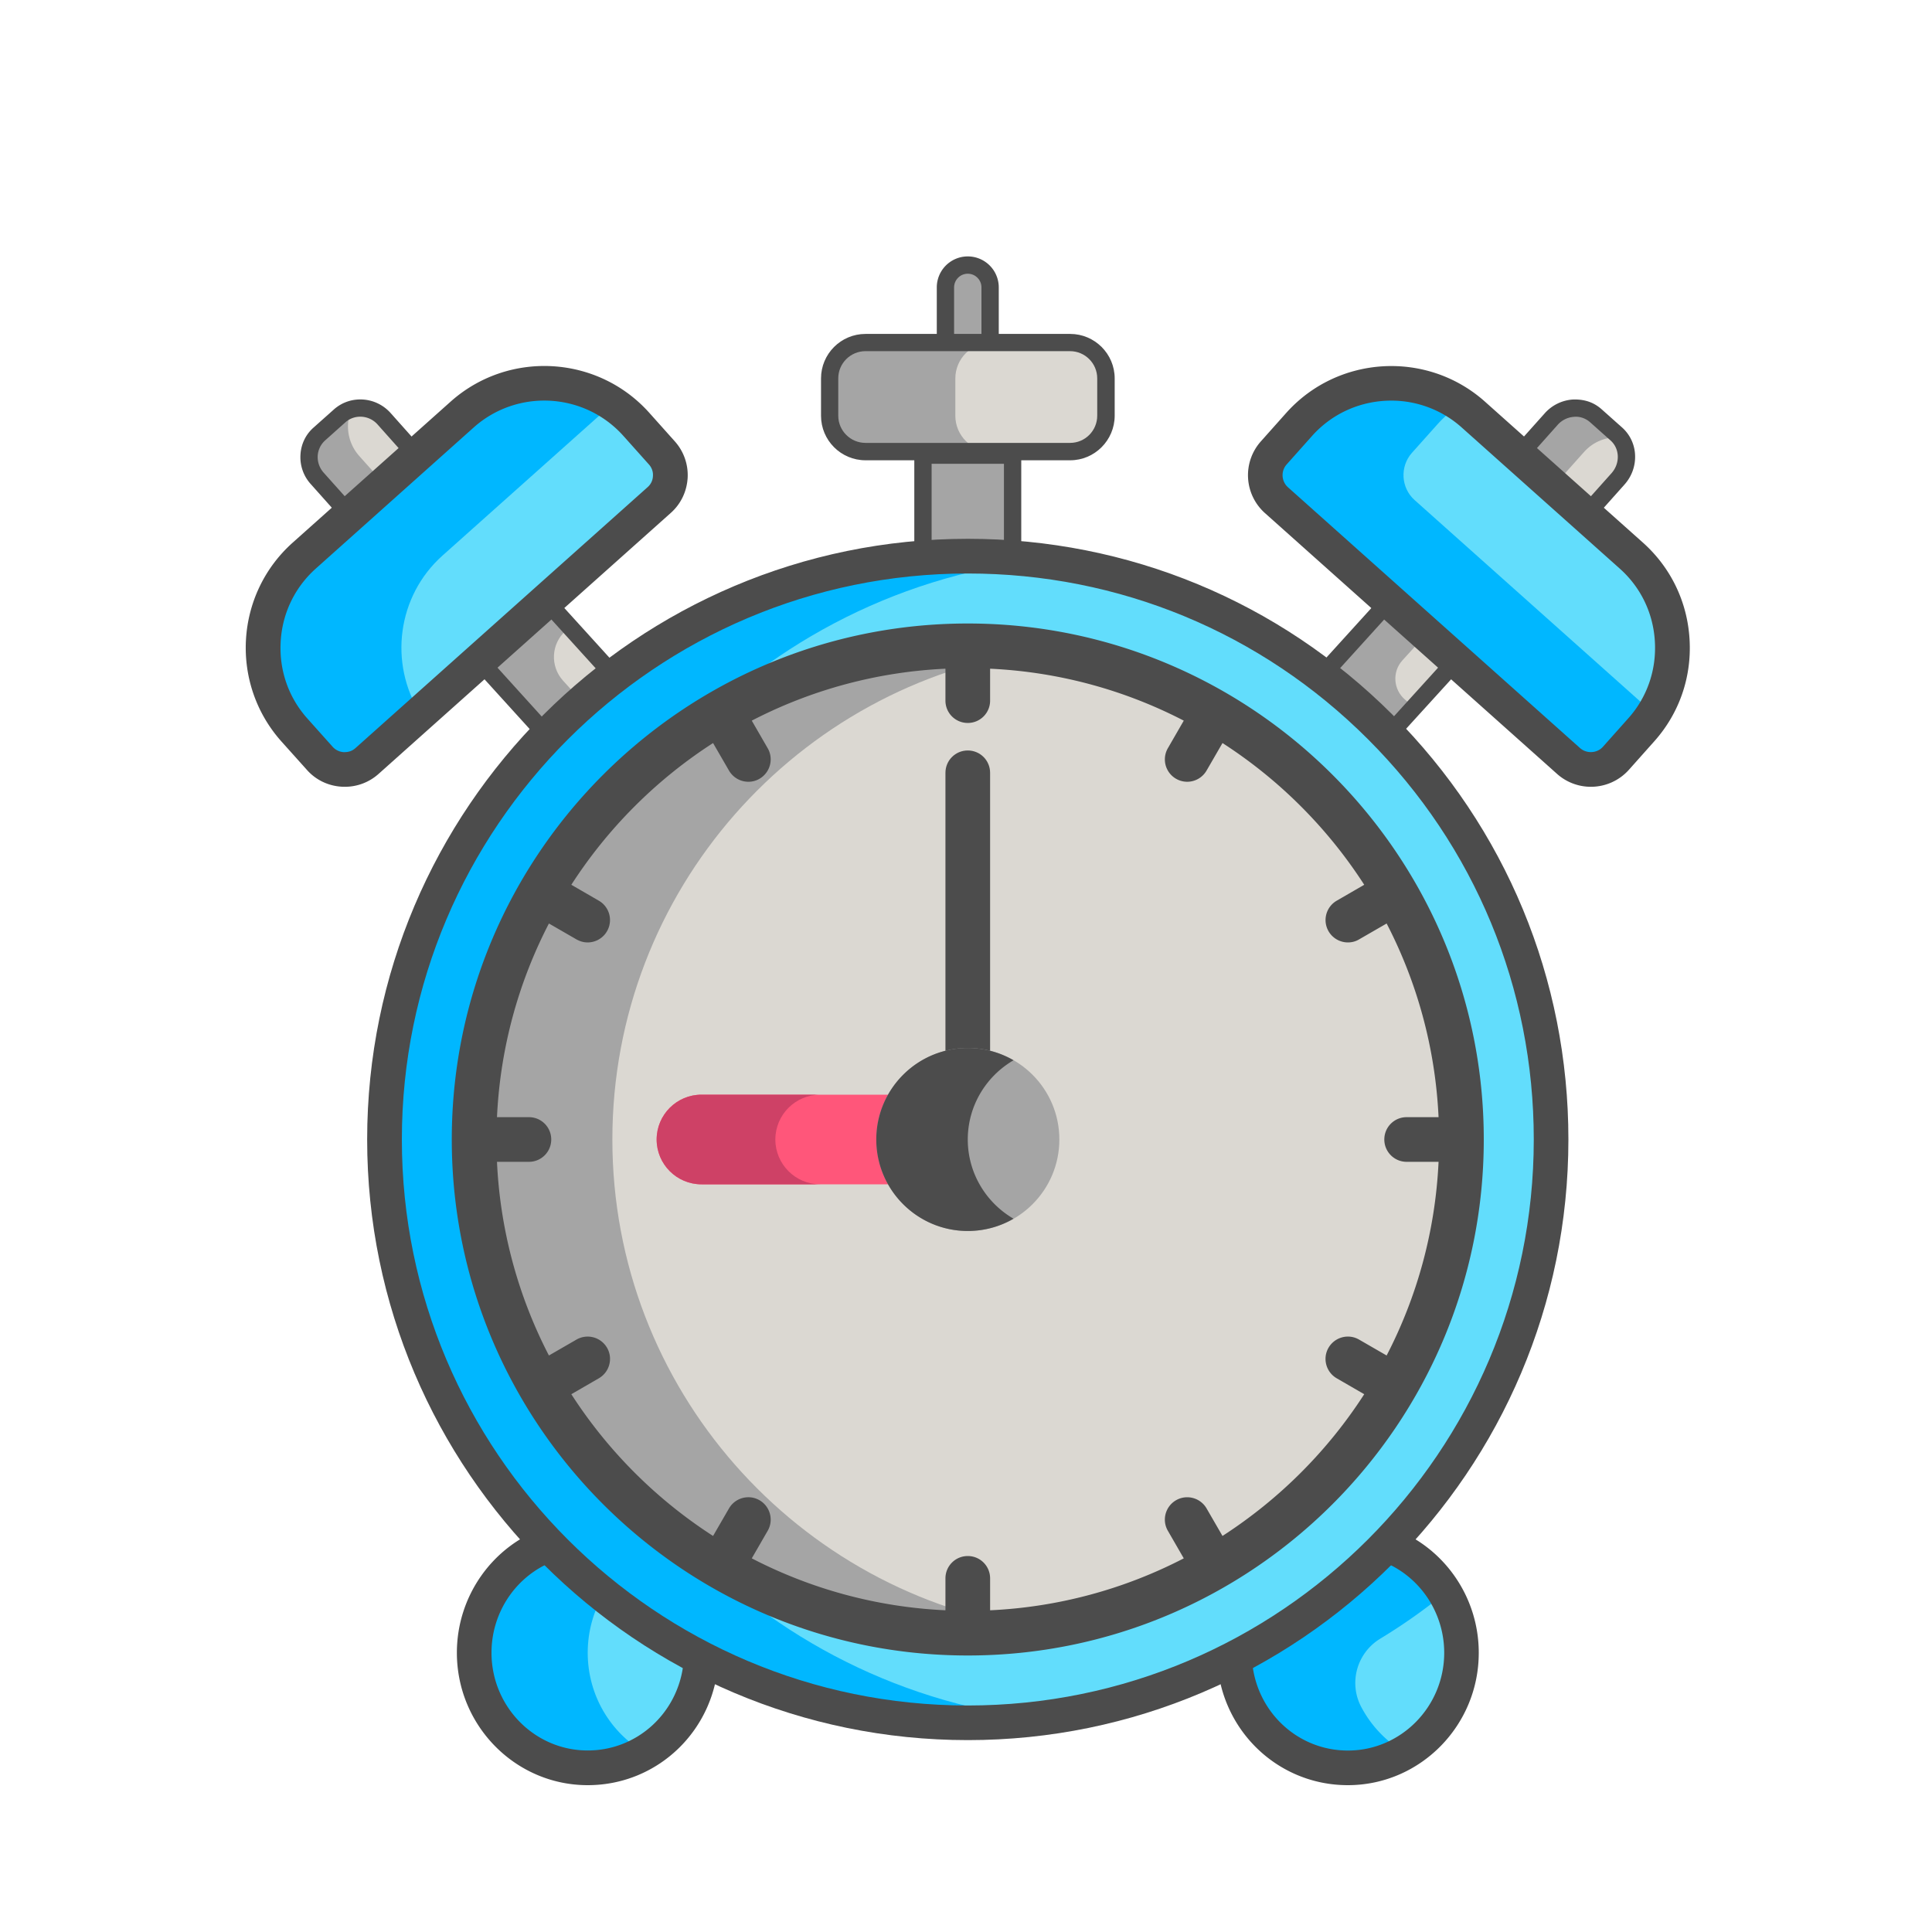 <svg xmlns="http://www.w3.org/2000/svg" viewBox="0 0 250 250"><defs/><style>.st0{fill:#a5a5a5}.st1{fill:#4c4c4c}.st2{fill:#dbd8d2}.st3{fill:#62ddfc}.st4{fill:#00b7ff}</style><g id="hamer"><path d="M119.43 58.09V85.9c1.91-.29 3.85-.44 5.8-.44 1.95 0 3.89.15 5.8.44V58.09h-11.6zm0 0" class="st0"/><path d="M132.15 88l-1.22-.19a38.28 38.28 0 00-11.41 0l-1.21.19V56.18h13.84V88zm-11.6-27.99v23.81c3.13-.37 6.26-.37 9.36 0V60.01h-9.36z" class="st1"/><path d="M125.23 48.04c-1.6 0-2.89-1.29-2.89-2.89v-7.97c0-1.6 1.29-2.89 2.89-2.89s2.89 1.29 2.89 2.89v7.97c0 1.6-1.29 2.89-2.89 2.89zm0 0" class="st0"/><path d="M125.23 49.17a4.01 4.01 0 01-4.01-4.01v-7.97a4.01 4.01 0 118.02 0v7.97a4.01 4.01 0 01-4.01 4.01zm0-13.75c-.97 0-1.77.79-1.77 1.77v7.97c0 .98.8 1.77 1.77 1.77s1.77-.79 1.77-1.77v-7.97c0-.98-.8-1.77-1.77-1.77z" class="st1"/><g><path d="M138.48 44.32H112c-2.55 0-4.64 2.09-4.64 4.64v4.83c0 2.55 2.09 4.64 4.64 4.64h26.48c2.55 0 4.64-2.09 4.64-4.64v-4.83c0-2.55-2.09-4.64-4.64-4.64zm0 0" class="st2"/><path d="M123.62 53.8v-4.83c0-2.55 2.09-4.64 4.64-4.64h-16.27c-2.55 0-4.64 2.09-4.64 4.64v4.83c0 2.55 2.09 4.64 4.64 4.64h16.27c-2.55 0-4.64-2.09-4.64-4.64zm0 0" class="st0"/><path d="M138.48 59.56H112c-3.18 0-5.76-2.58-5.76-5.76v-4.83c0-3.18 2.58-5.76 5.76-5.76h26.48c3.17 0 5.76 2.58 5.76 5.76v4.83c-.01 3.17-2.59 5.76-5.76 5.76zm-26.49-14.12c-1.94 0-3.52 1.58-3.52 3.52v4.83c0 1.94 1.58 3.52 3.52 3.52h26.48c1.94 0 3.51-1.58 3.51-3.52v-4.83c0-1.94-1.58-3.52-3.51-3.52h-26.48z" class="st1"/></g></g><g id="bells"><path d="M204.91 66.96l4.45-4.99c1.55-1.73 1.45-4.33-.21-5.81l-2.64-2.36c-1.66-1.48-4.25-1.28-5.8.45l-4.45 4.98 8.65 7.73zm0 0" class="st2"/><path d="M204.98 58.48c1.22-1.37 2.95-2 4.6-1.86-.13-.16-.27-.32-.43-.46l-2.64-2.36c-1.66-1.48-4.25-1.28-5.8.45l-4.45 4.98 4.48 4 4.24-4.75zm0 0" class="st0"/><path d="M205 68.54l-10.33-9.22 5.2-5.82a5.356 5.356 0 013.6-1.8c1.5-.07 2.75.34 3.78 1.26l2.65 2.36a5.03 5.03 0 011.68 3.61c.05 1.39-.44 2.73-1.38 3.78l-5.2 5.83zm-7.16-9.39l6.98 6.23 3.71-4.15c.55-.62.84-1.41.81-2.22-.03-.79-.36-1.5-.93-2.01l-2.65-2.36c-.58-.51-1.33-.78-2.11-.7-.81.06-1.56.43-2.11 1.06l-3.7 4.15z" class="st1"/><path d="M45.41 66.8l-4.36-4.88c-1.51-1.69-1.39-4.27.26-5.75l2.64-2.36c1.66-1.48 4.23-1.31 5.74.38l4.36 4.88-8.64 7.73zm0 0" class="st2"/><path d="M46.51 59.03a5.743 5.743 0 01-1.04-6.06c-.54.16-1.06.44-1.51.84l-2.64 2.36c-1.66 1.48-1.78 4.06-.26 5.75l4.36 4.88 4.47-3.99-3.38-3.78zm0 0" class="st0"/><path d="M45.33 68.38l-5.11-5.73a5.17 5.17 0 01-1.34-3.79c.07-1.37.67-2.63 1.69-3.53l2.65-2.36c2.13-1.88 5.4-1.67 7.32.47l5.11 5.73-10.32 9.21zm1.28-14.46c-.68 0-1.37.24-1.91.72L42.06 57c-.56.51-.9 1.21-.95 1.98-.04.8.23 1.57.77 2.18l3.62 4.05 6.97-6.23-3.61-4.05a2.99 2.99 0 00-2.25-1.01z" class="st1"/><g><path d="M178.93 95.97l10.24-11.29-8.65-7.72-10.24 11.28c3.08 2.35 5.97 4.94 8.65 7.73zm0 0" class="st2"/><path d="M185.31 81.23l-4.79-4.28-10.24 11.28c3.08 2.35 5.97 4.94 8.65 7.73l4.02-4.44c-.37-.33-.75-.65-1.13-.98-1.53-1.3-1.7-3.6-.35-5.09l3.84-4.22zm0 0" class="st0"/><path d="M178.94 97.61l-.82-.87a75.457 75.457 0 00-8.52-7.61l-.96-.74 11.81-13.01 10.33 9.22-11.84 13.01zm-7.01-9.52c2.46 1.95 4.8 4.04 6.97 6.23l8.68-9.57-6.98-6.23-8.67 9.57z" class="st1"/></g><g><path d="M80.19 88.24L69.95 76.96l-8.65 7.72 10.24 11.29c2.68-2.79 5.57-5.38 8.65-7.73zm0 0" class="st2"/><path d="M72.86 88.08c-1.7-1.88-1.55-4.78.34-6.46l.54-.48-3.79-4.18-8.65 7.72 10.24 11.29c1.45-1.51 2.97-2.96 4.54-4.34l-3.22-3.55zm0 0" class="st0"/><path d="M71.51 97.61L59.7 84.6l10.33-9.22 11.81 13.01-.96.74c-3.01 2.3-5.89 4.86-8.53 7.61l-.84.87zm-8.62-12.85l8.67 9.57c2.2-2.22 4.55-4.31 6.98-6.24l-8.67-9.56-6.98 6.23z" class="st1"/></g><g><path d="M211.09 71.89l-20.43-18.24c-6.56-5.85-16.71-5.28-22.56 1.28l-3.28 3.68c-1.58 1.77-1.43 4.52.35 6.11l37.82 33.76c1.77 1.58 4.52 1.43 6.11-.34l3.28-3.68c5.84-6.56 5.27-16.72-1.29-22.57zm0 0" class="st3"/><path d="M183.05 64.71c-1.77-1.58-1.93-4.33-.35-6.11l3.28-3.67c.9-1.01 1.9-1.87 2.98-2.6-6.51-4.39-15.49-3.42-20.86 2.6l-3.28 3.67c-1.58 1.77-1.43 4.52.35 6.11l37.82 33.77c1.77 1.58 4.52 1.43 6.11-.35l3.28-3.68c.6-.67 1.13-1.39 1.6-2.13l-30.93-27.61zm0 0" class="st4"/><path d="M205.86 101.81a6.56 6.56 0 01-4.37-1.66l-37.81-33.76a6.576 6.576 0 01-.53-9.27l3.28-3.68c6.7-7.5 18.26-8.13 25.73-1.46l20.44 18.24c3.61 3.23 5.76 7.69 6.03 12.56.28 4.88-1.35 9.55-4.58 13.16l-3.28 3.68a6.59 6.59 0 01-4.91 2.19zm-25.84-49.97c-3.78 0-7.54 1.54-10.25 4.58l-3.28 3.68c-.76.86-.69 2.18.17 2.95l37.81 33.76c.85.74 2.19.67 2.94-.17l3.28-3.68c2.44-2.72 3.66-6.25 3.45-9.92-.2-3.68-1.82-7.04-4.55-9.47l-20.43-18.24a13.645 13.645 0 00-9.14-3.49z" class="st1"/><g><path d="M39.38 71.89l20.43-18.24c6.56-5.85 16.71-5.28 22.56 1.28l3.28 3.68c1.58 1.77 1.43 4.52-.35 6.11L47.49 98.47c-1.77 1.58-4.52 1.43-6.11-.34l-3.28-3.68c-5.86-6.55-5.28-16.71 1.28-22.56zm0 0" class="st3"/><path d="M57.26 71.89l20.43-18.24c.54-.48 1.11-.92 1.7-1.32-5.91-3.98-14.04-3.63-19.58 1.32L39.38 71.89c-6.56 5.85-7.13 16.01-1.28 22.56l3.28 3.68c1.58 1.77 4.33 1.93 6.11.35l6.89-6.16c-4.07-6.47-3-15.18 2.88-20.43zm0 0" class="st4"/><path d="M44.62 101.81c-.13 0-.25 0-.39-.01-1.75-.1-3.36-.87-4.52-2.18l-3.29-3.67c-6.69-7.49-6.04-19.03 1.45-25.73L58.3 51.98c7.48-6.68 19.03-6.05 25.73 1.45l3.29 3.68a6.55 6.55 0 011.66 4.74c-.11 1.76-.88 3.37-2.19 4.53l-37.8 33.76a6.52 6.52 0 01-4.37 1.67zm-3.75-28.24c-2.72 2.43-4.35 5.8-4.55 9.47-.21 3.68 1.01 7.2 3.44 9.92l3.29 3.68c.37.41.88.65 1.43.69.67 0 1.1-.16 1.52-.53l37.8-33.76c.42-.37.67-.88.69-1.44.04-.56-.15-1.09-.52-1.5l-3.29-3.68c-5.05-5.66-13.75-6.14-19.39-1.1L40.87 73.57z" class="st1"/></g></g></g><g id="body"><path d="M179.23 199.78c-5.66 5.87-12.23 10.83-19.5 14.62.28 7.98 6.75 14.36 14.68 14.36 8.12 0 14.7-6.67 14.7-14.9 0-6.52-4.13-12.06-9.88-14.08zm0 0" class="st3"/><path d="M176.15 220.89c-1.66-3.13-.57-7.01 2.46-8.85a74.16 74.16 0 008.37-5.9c-1.76-2.94-4.5-5.21-7.75-6.36-5.66 5.87-12.23 10.83-19.5 14.62.28 7.98 6.75 14.36 14.68 14.36 2.68 0 5.19-.73 7.35-2a14.876 14.876 0 01-5.61-5.87zm0 0" class="st4"/><path d="M174.41 231c-9.15 0-16.59-7.25-16.93-16.51l-.05-1.41 1.26-.66a73.365 73.365 0 0018.92-14.19l1-1.04 1.36.48c6.81 2.4 11.38 8.91 11.38 16.19.01 9.45-7.6 17.14-16.94 17.14zm-12.31-15.31c.87 6.17 6.04 10.83 12.32 10.83 6.87 0 12.46-5.68 12.46-12.65 0-4.91-2.8-9.35-7.1-11.43-5.26 5.25-11.2 9.7-17.68 13.25z" class="st1"/><path d="M71.23 199.78c-5.75 2.02-9.88 7.56-9.88 14.08 0 8.23 6.58 14.9 14.7 14.9 7.94 0 14.4-6.38 14.68-14.36a75.949 75.949 0 01-19.5-14.62zm0 0" class="st3"/><path d="M76.05 213.86c0-2.82.78-5.47 2.12-7.71-2.44-1.98-4.76-4.1-6.93-6.36-5.75 2.02-9.88 7.56-9.88 14.08 0 8.23 6.58 14.9 14.7 14.9 2.68 0 5.18-.73 7.34-2-4.4-2.58-7.35-7.39-7.35-12.91zm0 0" class="st4"/><path d="M76.05 231c-9.34 0-16.93-7.69-16.93-17.14 0-7.29 4.57-13.8 11.37-16.19l1.36-.48 1 1.04a73.755 73.755 0 0018.93 14.19l1.25.66-.05 1.41c-.33 9.26-7.77 16.51-16.93 16.51zm-5.36-28.57c-4.29 2.08-7.09 6.51-7.09 11.43 0 6.98 5.58 12.65 12.45 12.65 6.28 0 11.46-4.66 12.33-10.83a77.421 77.421 0 01-17.69-13.25z" class="st1"/><g><path d="M200.71 147.45c0 41.69-33.79 75.48-75.48 75.48s-75.48-33.79-75.48-75.48c0-41.69 33.79-75.48 75.48-75.48 20.02 0 39.22 7.95 53.37 22.11a75.445 75.445 0 0122.11 53.37zm0 0" class="st3"/><path d="M67.64 147.45c0-38.66 29.07-70.53 66.54-74.95-2.93-.35-5.92-.53-8.94-.53-41.69 0-75.48 33.79-75.48 75.48 0 41.69 33.79 75.48 75.48 75.48 3.03 0 6.01-.18 8.94-.53-37.47-4.42-66.54-36.29-66.54-74.95zm0 0" class="st4"/><path d="M125.23 225.17c-42.85 0-77.72-34.86-77.72-77.72s34.87-77.73 77.72-77.73c20.76 0 40.28 8.09 54.96 22.76 14.67 14.69 22.76 34.21 22.76 54.96.01 42.87-34.86 77.73-77.72 77.73zm0-150.96C84.85 74.21 52 107.07 52 147.45s32.85 73.24 73.23 73.24c40.39 0 73.24-32.85 73.24-73.24 0-19.56-7.61-37.95-21.45-51.79-13.83-13.83-32.23-21.45-51.79-21.45z" class="st1"/></g><g><path d="M189.12 147.45c0 35.28-28.6 63.88-63.88 63.88s-63.88-28.6-63.88-63.88 28.6-63.88 63.88-63.88 63.88 28.6 63.88 63.88zm0 0" class="st2"/><path d="M79.24 147.45c0-32.19 23.93-58.89 54.94-63.25-2.92-.41-5.91-.63-8.94-.63-35.22 0-63.88 28.66-63.88 63.88s28.66 63.88 63.88 63.88c3.03 0 6.02-.22 8.94-.63-31.01-4.36-54.94-31.06-54.94-63.25zm0 0" class="st0"/><path d="M125.23 80.68c-36.82 0-66.77 29.95-66.77 66.77 0 36.82 29.95 66.77 66.77 66.77S192 184.27 192 147.45c.01-36.82-29.95-66.77-66.77-66.77zm32.96 118.07l-2.06-3.56a2.895 2.895 0 00-3.95-1.06c-1.38.8-1.86 2.57-1.06 3.95l2.06 3.57a60.514 60.514 0 01-25.06 6.72v-4.13c0-1.6-1.29-2.89-2.89-2.89s-2.89 1.29-2.89 2.89v4.13c-9-.42-17.49-2.8-25.06-6.72l2.06-3.57c.8-1.38.32-3.15-1.06-3.95-1.38-.8-3.15-.32-3.95 1.06l-2.06 3.56c-7.34-4.73-13.61-11-18.34-18.34l3.56-2.06c1.38-.8 1.86-2.57 1.06-3.95a2.895 2.895 0 00-3.95-1.06l-3.57 2.06a60.514 60.514 0 01-6.72-25.06h4.13c1.6 0 2.89-1.29 2.89-2.89s-1.29-2.89-2.89-2.89h-4.13c.42-9 2.8-17.49 6.72-25.06l3.57 2.06c.46.26.95.39 1.44.39a2.895 2.895 0 001.45-5.4l-3.56-2.06c4.73-7.34 11-13.61 18.34-18.34l2.06 3.56c.54.93 1.51 1.45 2.51 1.45.49 0 .99-.12 1.44-.39 1.38-.8 1.86-2.57 1.06-3.95l-2.06-3.57c7.57-3.92 16.06-6.3 25.06-6.72v4.13c0 1.6 1.29 2.89 2.89 2.89s2.89-1.29 2.89-2.89v-4.13c9 .42 17.49 2.8 25.06 6.72l-2.06 3.57a2.895 2.895 0 002.5 4.34c1 0 1.97-.52 2.51-1.45l2.06-3.56c7.34 4.73 13.61 11 18.34 18.34l-3.56 2.06a2.895 2.895 0 001.45 5.4c.49 0 .99-.12 1.44-.39l3.57-2.06c3.92 7.57 6.3 16.06 6.72 25.06h-4.13c-1.6 0-2.89 1.29-2.89 2.89s1.3 2.89 2.89 2.89h4.13c-.42 9-2.8 17.49-6.72 25.06l-3.57-2.06c-1.38-.8-3.15-.32-3.95 1.06-.8 1.38-.32 3.15 1.06 3.95l3.56 2.06c-4.73 7.34-11 13.6-18.34 18.34zm0 0" class="st1"/></g></g><g id="arms"><path d="M125.23 140.3c-1.6 0-2.89-1.29-2.89-2.89V100c0-1.6 1.29-2.89 2.89-2.89s2.89 1.29 2.89 2.89v37.4c0 1.6-1.29 2.9-2.89 2.9zm0 0" class="st1"/><path fill="#ff567a" d="M114.16 147.45c0-2.11.56-4.08 1.52-5.8H90.77c-3.2 0-5.8 2.6-5.8 5.8 0 3.2 2.6 5.8 5.8 5.8h24.91c-.96-1.72-1.52-3.69-1.52-5.8zm0 0"/><path fill="#ce4166" d="M100.33 147.45c0-3.2 2.6-5.8 5.8-5.8H90.77c-3.2 0-5.8 2.6-5.8 5.8 0 3.2 2.6 5.8 5.8 5.8h15.36c-3.2 0-5.8-2.6-5.8-5.8zm0 0"/></g><g id="center"><path d="M137.08 147.45c0 6.54-5.3 11.84-11.84 11.84s-11.84-5.3-11.84-11.84 5.3-11.84 11.84-11.84 11.84 5.3 11.84 11.84zm0 0" class="st0"/><path d="M125.23 147.45c0-4.37 2.39-8.2 5.92-10.25a11.75 11.75 0 00-5.92-1.59c-6.53 0-11.84 5.31-11.84 11.84s5.31 11.84 11.84 11.84c2.16 0 4.18-.58 5.92-1.59-3.53-2.05-5.92-5.88-5.92-10.25zm0 0" class="st1"/></g></svg>